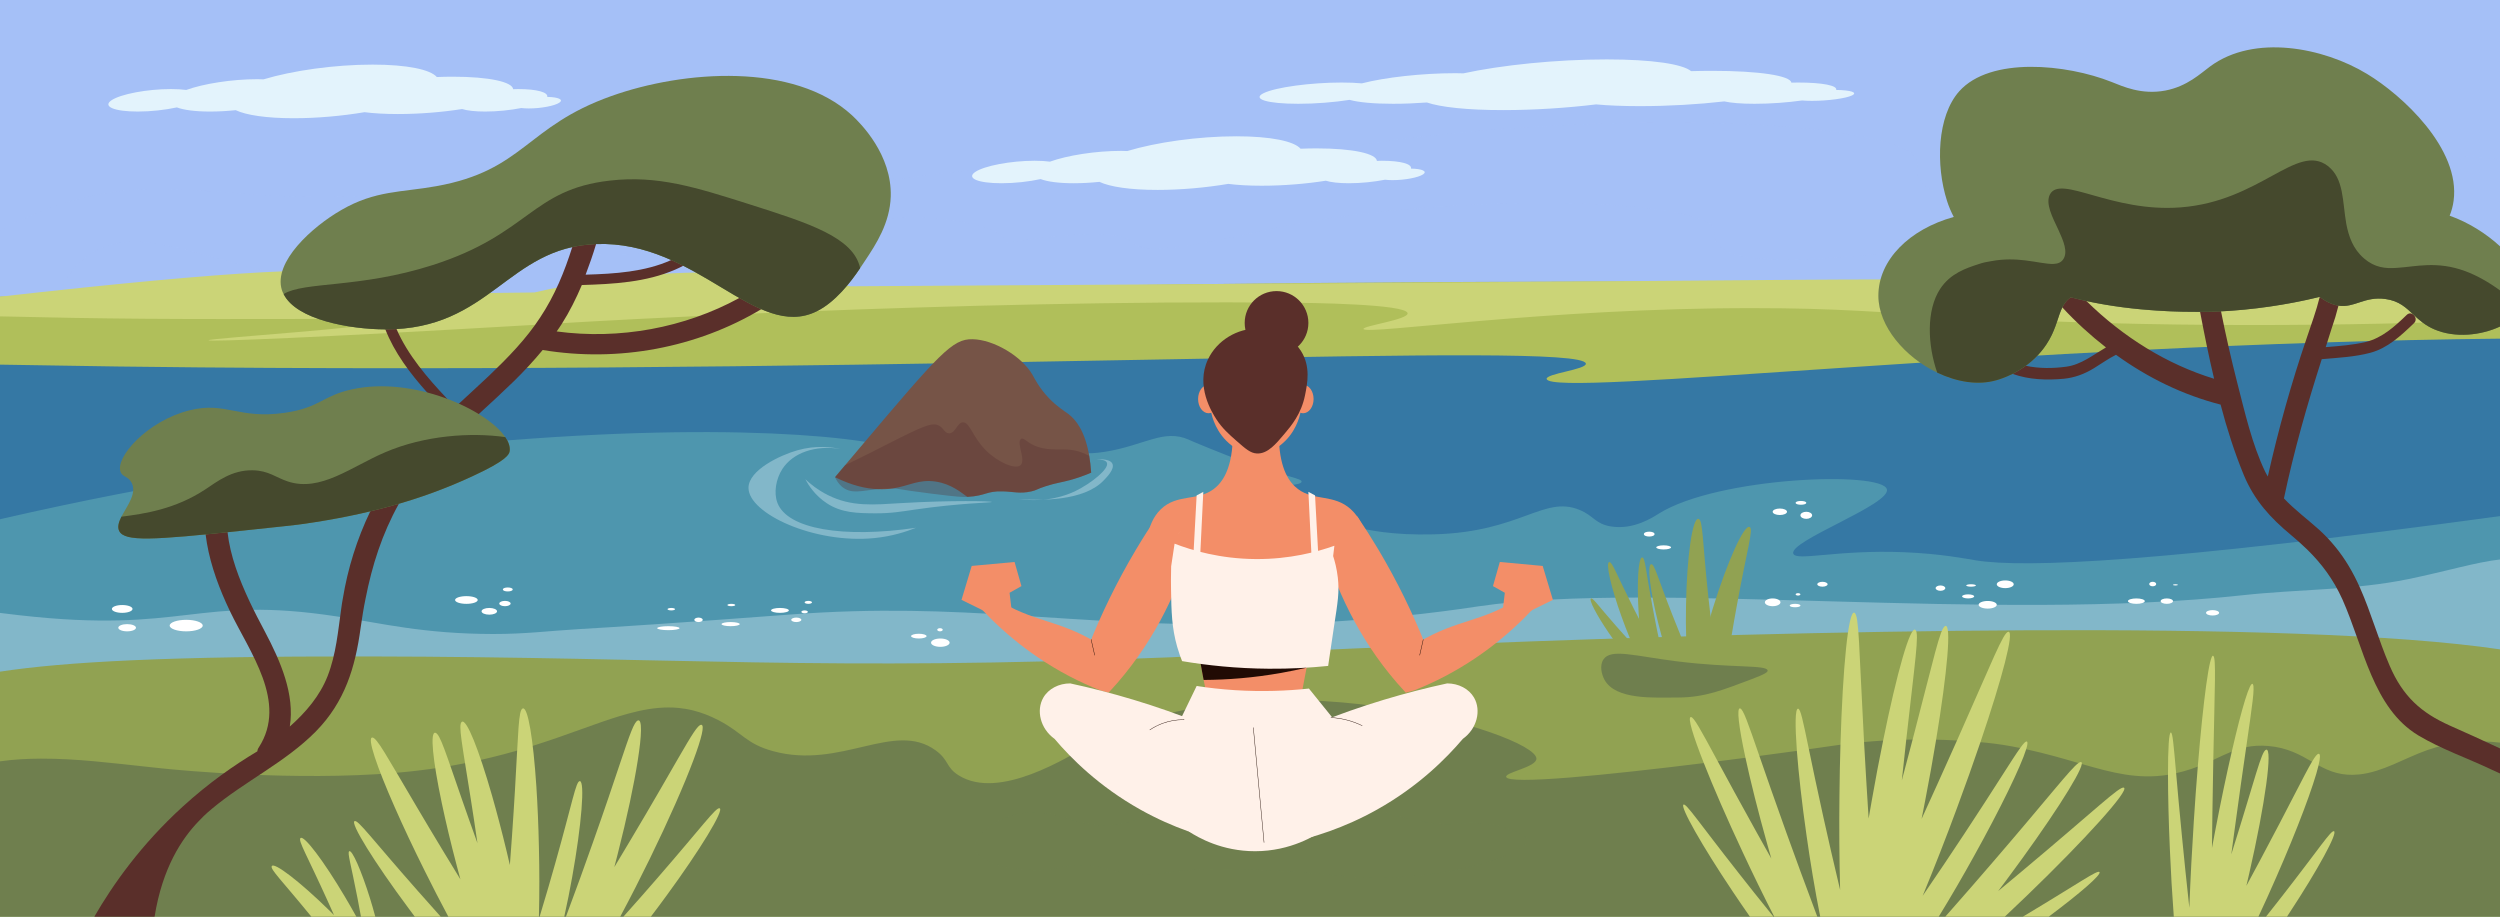 <?xml version="1.0" encoding="utf-8"?>
<!-- Generator: Adobe Illustrator 27.5.0, SVG Export Plug-In . SVG Version: 6.00 Build 0)  -->
<svg version="1.1" xmlns="http://www.w3.org/2000/svg" xmlns:xlink="http://www.w3.org/1999/xlink" x="0px" y="0px"
	 viewBox="0 0 600 220" style="enable-background:new 0 0 600 220;" xml:space="preserve">
<g id="Background">
	<rect style="fill:#A5C0F7;" width="600" height="220"/>
</g>
<g id="Illustration">
	<g>
		<path style="opacity:0.49;fill:#A5C0F7;" d="M600,38.32v38.33c-7.8,0.32-14.86,0.84-18.58,2.27c-0.66,0.25-2.79,1.15-6.39,2.33
			c-2.53,0.81-5.42,1.66-8.82,2.55c-0.66,0.09-1.31,0.16-2.02,0.25c-48.46,5.95-153.38,16.87-293.78,16.33
			c-94.02-0.37-170.3-5.77-222.31-10.77c-16.37-1.58-30.25-3.11-41.61-4.44c0.2-0.29,0.05-0.5-0.15-0.63
			C5.63,84.03,3.33,83.81,0,83.8V55.24c1.67-0.88,3.41-1.73,5.22-2.55c31.66-14.37,46.35-2.52,90.02-6.17
			c54.02-4.52,76.52-18.29,111.21-8.91c5.77,1.56,7.55,3.83,8.16,5.57c14.54-2.23,31.52-4.14,39.79-2.1
			c4.71,1.17,3.39,2.83,7.5,3.68c9.93,2.06,33.8-4.35,51.65-7.81c47.49-9.16,118.6-10.08,141.21-2.15c7.71,2.72,4.73,4.73,5.61,7.5
			c0,0,0.7,2.14,3.81,3.78c16.7,8.81,97.88-5.28,97.88-5.28C576.35,38.32,588.71,36.5,600,38.32z"/>
		<path style="opacity:0.49;fill:#A5C0F7;" d="M593.771,71.514c-28.48,3.305-56.96,6.61-85.439,9.915
			c-5.4,0.222-10.288,0.582-12.864,1.572c-0.457,0.173-1.932,0.796-4.424,1.613c-1.752,0.561-3.753,1.149-6.107,1.765
			c-0.457,0.062-0.907,0.111-1.398,0.173c-33.552,4.12-106.193,11.68-203.4,11.306c-65.095-0.256-117.908-3.995-153.917-7.457
			c-11.334-1.094-20.944-2.153-28.809-3.074c0.138-0.201,0.035-0.346-0.104-0.436c-0.492-0.353-2.084-0.505-4.39-0.512
			c-26.923-3.395-53.847-6.79-80.77-10.185c2.303-9.044,6.377-13.055,9.255-15.032c16.529-11.356,40.26,12.326,75.129,3.678
			c6.428-1.594,5.498-2.879,13.324-4.279c14.162-2.532,25.542,1.968,49.002,0.007c37.401-3.129,52.979-12.663,76.997-6.169
			c3.995,1.08,5.227,2.652,5.65,3.856c10.067-1.544,21.823-2.866,27.549-1.454c3.261,0.81,2.347,1.959,5.193,2.548
			c6.875,1.426,23.402-3.012,35.76-5.407c32.88-6.342,82.113-6.979,97.767-1.489c5.338,1.883,3.275,3.275,3.884,5.193
			c0,0,0.485,1.482,2.638,2.617c11.562,6.1,67.768-3.656,67.768-3.656c4.477-0.82,9.116-1.49,13.913-1.975
			C534.935,50.692,568.85,60.499,593.771,71.514z"/>
		<path style="fill:#3578A4;" d="M600,80.955v119.444c-89.8-9.529-180.37,5.268-270.51,2.309c-3.23-0.102-8.77-0.268-16.11-0.472
			c-16.08-0.472-40.8-1.173-68.77-2.015c-52.23-1.594-115.8-3.686-155.6-5.689c-19.37-0.982-33.12-1.939-37.18-2.806
			c-0.02,0-0.15-0.025-0.32-0.064c-9.77-2.054-16.66-1.569-28.61-1.02c-0.06,0.013-0.12,0.013-0.18,0.013
			c-11.35,0.51-16.26,0.574-22.72-1.697V74.386c22.9,0.778,45.93,1.505,69.11,2.169c0.03-0.013,0.07-0.013,0.1,0
			c7.53,0.217,15.08,0.421,22.64,0.625c11.49,0.306,23.01,0.6,34.56,0.893c0.01-0.013,0.03-0.013,0.05,0
			c110.64,2.679,224.32,4.031,340.91,3.814C512.08,81.784,556.27,81.478,600,80.955z"/>
		<path style="fill:#B0BF5A;" d="M600,64.908v16.366c-116.39,1.199-227.47,14.172-228.8,9.707c-0.37-1.314,9.7-2.296,9.4-3.737
			c-1.23-5.523-151.65,2.475-332.67,0.931c-1.66,0-8.93-0.089-19.74-0.217C20.34,87.843,10.66,87.703,0,87.511V71.197
			c42.41-0.931,71.94,0.153,78.11,0.357c92.26,3.304,67.5-3.431,299.85-3.98c136.91-0.319,110.51,2.105,138.4,0.612
			C533.82,67.255,565.46,65.176,600,64.908z"/>
		<path style="fill:#CBD477;" d="M600,64.908v11.926c-35.28,1.352-81.98,2.066-131.5-0.867c-16.25-0.957-27.74-2.028-47.64-2.015
			c-49.76-0.064-93,6.493-93.62,5.013c-0.32-0.753,10.93-2.258,10.58-3.814c-0.46-2.207-23.63-2.462-28.33-2.513
			c-79.23-0.778-171.36,4.732-171.36,4.732c-4.03,0.242-7.92,0.472-11.67,0.702c-0.02-0.013-0.04-0.013-0.05,0
			c-50.21,2.934-76.29,3.98-76.38,3.597c0-0.497,41.29-3.1,41.82-4.49c-0.08-0.638-8.91-0.663-22.64-0.625
			c-0.03-0.013-0.07-0.013-0.1,0c-9.57,0.013-21.5,0.051-34.49-0.051C23.38,76.414,11.44,76.21,0,75.929v-4.732
			c55.859-6.292,84.073-7.805,84.637-4.538c0.166,0.959-2.053,2.331-6.658,4.115c16.756-0.194,33.512-0.387,50.268-0.581
			c16.95-3.903,38.092-6.395,61.909-3.651c4.837,0.557,9.469,1.294,13.889,2.165c91.091-0.53,142.878-0.891,173.914-1.132
			c77.32-0.6,95.981-0.995,108.446,0.703c1.751,0.239,8.321,1.191,16.947,0.398c14.506-1.335,24.748-6.681,27.666-8.06
			C541.784,55.526,561.359,53.158,600,64.908z"/>
		<path style="fill:#E3F3FC;" d="M440.676,21.586c0.361-1.029-3.153-1.779-9.181-1.779c-0.516,0-1.042,0.018-1.565,0.029
			c-0.235-1.65-7.566-2.835-19.061-2.835c-1.66,0-3.335,0.028-5.006,0.075c-2.028-1.693-9.324-2.818-20.271-2.818
			c-12.05,0-25.243,1.363-34.377,3.347c-0.627-0.014-1.214-0.039-1.888-0.039c-8.096,0-17.006,1.023-22.478,2.444
			c-1.356-0.13-2.991-0.202-4.864-0.202c-7.461,0-15.841,1.142-18.716,2.551c-2.875,1.409,0.843,2.551,8.305,2.551
			c4.213,0,8.688-0.372,12.331-0.942c2.112,0.58,5.672,0.942,10.437,0.942c2.663,0,5.416-0.114,8.112-0.312
			c3.305,1.126,9.675,1.827,18.312,1.827c7.4,0,15.237-0.514,22.3-1.369c2.904,0.266,6.437,0.419,10.514,0.419
			c6.931,0,14.102-0.433,20.241-1.136c1.598,0.352,4.056,0.572,7.263,0.572c3.858,0,7.948-0.309,11.409-0.799
			c0.673,0.06,1.464,0.095,2.373,0.095c3.842,0,8.157-0.588,9.638-1.313C445.922,22.195,444.202,21.632,440.676,21.586z"/>
		<path style="fill:#E3F3FC;" d="M338.636,40.463c0.275-1.089-2.4-1.882-6.988-1.882c-0.393,0-0.794,0.019-1.192,0.03
			c-0.179-1.745-5.759-2.998-14.508-2.998c-1.263,0-2.538,0.029-3.81,0.079c-1.544-1.79-7.097-2.981-15.43-2.981
			c-9.172,0-19.214,1.442-26.167,3.54c-0.478-0.015-0.924-0.041-1.437-0.041c-6.162,0-12.944,1.082-17.11,2.585
			c-1.032-0.138-2.277-0.214-3.703-0.214c-5.679,0-12.058,1.208-14.246,2.698c-2.188,1.49,0.642,2.698,6.321,2.698
			c3.207,0,6.613-0.393,9.385-0.997c1.608,0.613,4.317,0.997,7.944,0.997c2.027,0,4.123-0.121,6.174-0.33
			c2.516,1.191,7.364,1.932,13.939,1.932c5.633,0,11.598-0.544,16.974-1.448c2.21,0.281,4.9,0.443,8.003,0.443
			c5.275,0,10.734-0.458,15.407-1.202c1.216,0.373,3.087,0.605,5.528,0.605c2.937,0,6.05-0.327,8.684-0.845
			c0.513,0.063,1.115,0.1,1.806,0.1c2.924,0,6.209-0.622,7.336-1.389C342.63,41.107,341.32,40.511,338.636,40.463z"/>
		<path style="fill:#E3F3FC;" d="M131.336,23.258c0.275-1.088-2.4-1.882-6.988-1.882c-0.393,0-0.793,0.019-1.191,0.03
			c-0.179-1.745-5.759-2.998-14.508-2.998c-1.263,0-2.538,0.029-3.81,0.079c-1.544-1.79-7.097-2.981-15.429-2.981
			c-9.172,0-19.214,1.442-26.167,3.54c-0.478-0.015-0.924-0.041-1.437-0.041c-6.162,0-12.944,1.082-17.11,2.585
			c-1.032-0.138-2.277-0.214-3.703-0.214c-5.679,0-12.058,1.208-14.246,2.698s0.642,2.698,6.321,2.698
			c3.207,0,6.613-0.393,9.385-0.997c1.608,0.613,4.317,0.997,7.944,0.997c2.027,0,4.123-0.12,6.174-0.33
			c2.516,1.191,7.364,1.932,13.939,1.932c5.633,0,11.598-0.544,16.974-1.448c2.21,0.281,4.9,0.443,8.003,0.443
			c5.275,0,10.734-0.458,15.407-1.202c1.216,0.373,3.087,0.605,5.528,0.605c2.937,0,6.049-0.327,8.684-0.845
			c0.513,0.063,1.115,0.1,1.806,0.1c2.924,0,6.209-0.622,7.336-1.389C135.329,23.902,134.02,23.307,131.336,23.258z"/>
		<path style="opacity:0.45;fill:#6EBABA;" d="M600,123.87v42.54c-7.4,2.06-14.65,3.73-21.77,5.09
			c-20.93,3.99-40.74,5.22-60.09,5.15c-54.44-0.19-105.22-10.64-166.79,1.39c-5.31,1.04-15.53,3.18-29.53,4.77
			c-2.68,0.3-5.49,0.58-8.44,0.83c-4.44,0.37-9.19,0.67-14.2,0.87c-22.02,0.82-40.51-0.87-54.57-2.89
			c-9.65-1.39-17.21-2.92-22.4-3.89c-56.07-10.52-92.41-3.54-133.2-1.8c-18.98,0.83-38.92,0.5-62.28-3.26
			c-1.27-0.19-2.54-0.41-3.83-0.63c-7.28-1.25-14.89-2.84-22.9-4.86v-42.56c39.009-8.984,72.696-13.902,98.853-16.751
			c65.412-7.125,106.243-3.766,117.578,0.14c1.647,0.568,6.795,2.568,13.864,2.635c6.794,0.064,8.601-1.722,16.699-2.586
			c10.652-1.137,9.762,1.714,18.235,0.364c9.387-1.495,14.084-5.569,20.064-2.903c0.967,0.431,0.781,0.378,4.823,2.028
			c1.747,0.713,6.115,2.49,10.921,4.15c8.196,2.832,11.395,3.158,11.343,3.903c-0.123,1.763-18.084,0.499-18.692,3.878
			c-0.269,1.493,2.913,3.539,5.492,4.402c3.393,1.135,6.364,0.216,7.747,0.175c14.557-0.434,17.693,4.667,37.097,4.191
			c0.075-0.002,0.135-0.003,0.226-0.006c20.773-0.568,26.23-9.408,34.842-5.864c3.472,1.429,3.711,3.33,7.486,3.963
			c5.487,0.921,10.175-2.221,11.532-3.069c14.159-8.849,53.514-10.285,54.74-5.85c1.009,3.65-23.507,12.381-22.46,15.45
			c0.655,1.92,10.421-0.993,26.619-0.336c8.829,0.358,14.966,1.591,17.202,1.952C485.965,136.384,518.486,134.968,600,123.87z"/>
		<path style="opacity:0.35;fill:#E3F3FC;" d="M600,134.27v32.14c-7.4,2.06-14.65,3.73-21.77,5.09
			c-15.17,2.11-34.95,3.75-60.09,5.15c-30.03,1.67-67.7,3.01-114.29,4.41c-26.84,0.8-56.26,1.62-82.03,1.75
			c-39.42,0.17-70.31-1.27-70.44-6.88c-0.12-5.13,15.1-7.68,14.49-11.24c-1.24-7.1-62.51-1.8-92.01,0.4
			c-69.4,5.18-116.18,7.26-147.13,7.58c-1.27-0.19-2.54-0.41-3.83-0.63c-7.28-1.25-14.89-2.84-22.9-4.86V147.1
			c1.68,0.21,3.21,0.39,4.51,0.54c40.22,4.59,42.38-4.91,76.51,0.33c10.81,1.66,20.63,4.16,37.33,4.19
			c7.86,0.01,13.25-0.74,20.55-1.17c9.8-0.57,24.23-1.51,50.82-3.51c41.8-3.15,66.13,2.95,111.05,2.38
			c3.89-0.05,8.44-0.14,13.92-0.4c21.29-1,36.61-3.42,40.29-3.96c41.78-6.15,123.33,3.92,183.3-2.65
			c13.24-1.45,26.71-1.18,39.75-3.87C587.09,137.11,594.19,134.93,600,134.27z"/>
		<path style="fill:#91A252;" d="M600,155.848V220H0v-58.803c15.46-2.362,40.36-3.741,88.56-3.651
			c74.89,0.128,107.6,3.6,192.77,0.191c0.16-0.013,29.82-1.634,71.6-3.255C430.64,151.456,550.26,148.468,600,155.848z"/>
		<path style="fill:#6F7F4E;" d="M600,178.23V220H0v-37.28c3.27-0.46,6.58-0.64,9.85-0.65c8.63-0.03,17.23,1.09,25.83,2
			c0.96,0.11,1.92,0.21,2.88,0.31c4.9,0.53,32.3,3.1,56.19,1.12c1.11-0.1,2.22-0.2,3.31-0.31c0.61-0.06,1.21-0.13,1.8-0.2
			c2.13-0.24,4.19-0.52,6.17-0.84c1.69-0.26,3.33-0.55,4.92-0.86c0.69-0.13,1.37-0.26,2.04-0.4c1.76-0.36,3.45-0.75,5.09-1.15
			c1.91-0.47,3.74-0.95,5.5-1.45c1.78-0.51,3.5-1.03,5.14-1.56c7.88-2.51,14.28-5.13,20.03-6.88c1.48-0.44,2.91-0.83,4.31-1.15
			c3.36-0.76,6.55-1.1,9.76-0.8c1.2,0.12,2.4,0.32,3.62,0.63c1.92,0.49,3.88,1.23,5.9,2.27c5.9,3.04,6.69,5.71,13.21,7.48
			c16.31,4.46,29.05-7.41,38.98-0.21c3.3,2.39,2.4,4.07,5.61,6.05c9.72,6.02,26.04-4.37,31.78-7.61
			c40.12-22.65,106.63-2.57,106.82,3.54c0.07,2.07-7.51,3.28-7.26,4.4c0.43,1.97,24.37-0.45,47.44-3.31
			c1.12-0.14,2.23-0.28,3.34-0.42c2.24-0.28,4.47-0.57,6.65-0.85c1.12-0.15,2.24-0.3,3.34-0.45c3.14-0.41,6.17-0.82,9-1.21
			c0.99-0.14,1.95-0.27,2.88-0.4c2.44-0.34,4.69-0.67,6.72-0.96c0.27-0.04,0.55-0.08,0.86-0.12c1.46-0.2,3.37-0.44,5.66-0.64
			c1.39-0.13,2.92-0.25,4.58-0.35c1.71-0.1,3.57-0.18,5.55-0.22c0.5-0.01,1.01-0.02,1.53-0.03c1.79-0.02,3.67-0.01,5.64,0.03
			c1.61,0.04,3.28,0.1,5.01,0.2c1.82,0.1,3.69,0.23,5.62,0.41c0.44,0.03,0.88,0.08,1.33,0.12c2.59,0.25,5.23,0.66,8.22,1.27
			c0.3,0.06,0.61,0.12,0.92,0.19c0.17,0.04,0.34,0.07,0.51,0.11c4.73,1.03,8.81,2.22,12.55,3.31c0.27,0.08,0.54,0.15,0.8,0.23
			c7.38,2.13,13.49,3.74,20.69,2.59c0.64-0.11,1.29-0.23,1.95-0.39c1.17-0.25,2.38-0.59,3.63-1.01c0.55-0.18,1.07-0.38,1.57-0.57
			c1.36-0.52,2.58-1.07,3.72-1.6c1.56-0.73,2.99-1.43,4.44-2.01c1.11-0.44,2.24-0.81,3.46-1.06c1.57-0.32,3.29-0.44,5.32-0.27
			c4.62,0.4,7.62,2.13,10.47,3.77c0.53,0.3,1.05,0.59,1.57,0.88c2.7,1.47,5.53,2.61,9.73,2.18c5.64-0.57,10.86-3.9,16.32-5.83
			C588.28,178,594.14,177.55,600,178.23z"/>
		<g>
			<g>
				<path style="fill:#765447;" d="M261.882,113.437c-2.043,0.884-3.739,1.413-4.877,1.732c-2.442,0.681-3.348,0.667-5.956,1.5
					c-2.319,0.739-2.196,0.978-3.558,1.275c-2.761,0.602-4.203,0.058-6.833-0.015c-4.014-0.109-3.964,1.073-8.5,1.326
					c-1.312-0.891-3.674-3.058-7.572-3.674c-4.116-0.616-6.384,1.036-10.326,1.652c-1.065,0.152-2.283,0.239-3.667,0.167
					c-2.761-0.123-6.145-0.862-10.188-2.877c0.384-0.464,0.775-0.928,1.174-1.399c0.406-0.478,0.819-0.971,1.239-1.464
					c1.188-1.427,2.42-2.862,3.456-4.094c19.275-22.826,22.333-26.253,27.115-26.152c5.072,0.073,11.877,4.094,14.442,8.601
					c0.493,0.891,1.58,3.08,3.869,5.5c2,2.094,3.703,3.101,4.609,3.768c1.978,1.456,4.094,4.239,5.109,10.13
					C261.614,110.625,261.788,111.959,261.882,113.437z"/>
				<path style="opacity:0.31;fill:#542B2E;" d="M261.882,113.437c-2.043,0.884-3.739,1.413-4.877,1.732
					c-2.442,0.681-3.348,0.667-5.956,1.5c-2.319,0.739-2.196,0.978-3.558,1.275c-2.761,0.602-4.203,0.058-6.833-0.015
					c-4.014-0.109-3.964,1.073-8.5,1.326c-1.094,0.058-2.043,0.044-8.413-0.754c-9-1.13-7.869-1.246-9.485-1.268
					c-1.37-0.022-2.58,0.058-3.667,0.167c-3.877,0.391-6.166,1.196-8.304-0.42c-1.029-0.775-1.587-1.783-1.884-2.456
					c0.384-0.464,0.775-0.928,1.174-1.399c0.406-0.478,0.819-0.971,1.239-1.464c1.746-0.848,3.768-1.833,6.087-2.993
					c2.152-1.073,4.319-2.225,7.225-3.667c6.087-3.014,7.833-3.623,9.246-2.84c1.159,0.645,1.348,1.812,2.377,1.833
					c1.536,0.029,1.985-2.558,3.319-2.638c1.688-0.102,2.304,3.529,5.594,6.782c2.826,2.783,6.971,4.623,8.254,3.522
					c1.398-1.203-1.102-5.514,0.13-6.312c0.717-0.456,1.543,1.102,4.007,1.898c4.225,1.37,6.833-0.29,11.253,1.63
					c0.485,0.21,0.87,0.413,1.109,0.536C261.614,110.625,261.788,111.959,261.882,113.437z"/>
			</g>
			<path style="opacity:0.35;fill:#E3F3FC;" d="M193.263,114.998c1.147,1.086,2.955,2.585,5.445,3.829
				c5.737,2.867,10.951,2.311,17.65,1.915c12.157-0.72,21.676-0.468,21.689-0.269c0.012,0.177-7.536,0.233-18.458,1.825
				c-3.226,0.47-5.752,0.93-9.633,0.898c-4.201-0.035-7.945-0.08-11.488-2.393C195.599,118.928,194.032,116.453,193.263,114.998z"/>
			<path style="opacity:0.35;fill:#E3F3FC;" d="M244.479,119.784c6.812,0.867,11.399-0.849,13.701-1.974
				c3.66-1.79,8.091-5.291,7.479-6.761c-0.272-0.655-1.493-0.779-2.513-0.778c0.271-0.027,3.205-0.291,3.829,1.017
				c0.607,1.272-1.341,3.252-2.209,4.133C260.024,120.241,249.942,120.17,244.479,119.784z"/>
			<path style="opacity:0.35;fill:#E3F3FC;" d="M201.739,107.758c-5.988-0.981-11.421,0.869-13.961,4.786
				c-1.564,2.412-2.112,5.734-1.197,8.137c2.413,6.335,15.849,8.533,33.266,5.983c-2.387,0.96-5.793,2.054-9.972,2.473
				c-14.387,1.443-30.249-5.876-30.235-12.055c0.01-4.265,7.585-7.83,11.736-9.014C195.818,106.801,199.653,107.313,201.739,107.758
				z"/>
		</g>
		<g>
			<path style="fill:#5A2F2A;" d="M189.9,69.32c-0.05,2.35-4.88,3.49-7.2,4.89c-15.44,9.24-34.23,12.81-52.46,9.79
				c-2.16,2.62-4.52,5.15-6.96,7.54c-2.72,2.65-5.54,5.24-8.37,7.83c-1.87,1.74-3.7,3.46-5.49,5.19c-4.54,4.44-8.71,9.1-11.93,14.47
				c-0.35,0.59-0.81,0.88-1.34,1.05c-0.14,0.26-0.32,0.55-0.42,0.82c-4.06,7.3-6.43,14.81-7.99,22.74c-0.49,2.32-0.84,4.68-1.2,7.11
				c-1.27,9.37-3.74,17.69-10.77,24.83c-7.28,7.37-17.03,11.93-24.94,18.55c-1.68,1.4-2.43,2.2-3.23,3.04
				c-3.91,4.08-8.6,11-10.5,22.83H22.64c4.46-7.71,11.19-17.27,21.2-26.4c6.28-5.73,12.48-10.04,17.91-13.27
				c0.03-0.32,0.14-0.65,0.38-0.98c6.96-10.85-2.22-22.8-6.92-32.63c-0.32-0.66-0.63-1.35-0.95-2.04
				c-2.37-5.27-4.24-10.81-4.91-16.41c-0.46-3.71-0.39-7.41,0.42-11.14c0.18-0.85,0.39-1.67,0.64-2.52
				c0.67-2.29,3.68-2.13,4.76-0.65c0.43,0.51,0.61,1.2,0.36,1.96c-1.2,3.96-1.41,7.92-0.92,11.81c0.64,5.68,2.76,11.22,5.26,16.56
				c1.17,2.49,2.44,4.92,3.71,7.31c3.75,7.08,7.21,15.07,5.97,22.77c3.89-3.44,7.24-7.41,9.08-12.12
				c2.05-5.25,2.51-10.88,3.29-16.35c0.1-0.76,0.21-1.48,0.35-2.2c1.2-7.3,3.39-14.31,6.6-20.98c1.03-2.22,2.16-4.35,3.43-6.44
				c0.39-0.63,0.92-0.95,1.52-1.12c2.16-3.34,4.63-6.42,7.35-9.37c1.99-2.17,4.07-4.27,6.22-6.32c-1.67-1.74-3.29-3.48-4.88-5.28
				c-4.14-4.63-7.84-9.56-10.03-15.14c-1.03-2.45-1.73-5.04-2.05-7.76c-0.18-1.57,2.47-1.57,2.65,0c0.32,2.69,1.06,5.24,2.08,7.67
				c2.7,6.23,7.35,11.66,12.15,16.74c0.65,0.7,1.29,1.39,1.91,2.03c0.32-0.29,0.6-0.56,0.92-0.85c2.45-2.27,4.91-4.52,7.31-6.78
				c4.49-4.3,8.83-8.75,12.19-13.9c3.5-5.27,5.83-10.96,7.7-16.89c0.21-0.67,0.42-1.36,0.64-2.04c0.91-3.05,6-1.74,5.08,1.31
				c-0.74,2.49-1.59,4.91-2.51,7.34c7-0.2,14.23-0.66,20.55-3.51c0.08,0,0.15-0.03,0.23-0.07c6.81-3.11,10.95-9.04,15.93-14.12
				c0.29-0.3,0.61-0.6,0.88-0.88c1.16-1.15,3.04,0.59,1.87,1.73c-5.19,5.08-9.43,11.14-16.04,14.72c-0.6,0.32-1.23,0.62-1.9,0.91
				c-7,3.05-14.84,3.48-22.43,3.71c-1.38,3.24-2.94,6.39-4.84,9.37c-0.36,0.62-0.82,1.18-1.2,1.77c15.08,2.03,30.73-0.86,43.83-8.03
				c1.44-0.79,4.83-6.3,8.73-5.67C188.05,66.16,189.94,67.8,189.9,69.32z"/>
			<path style="fill:#6F7F4E;" d="M213.781,47.141c-0.212,6.422-3.532,11.468-6.146,15.4c-0.353,0.524-0.742,1.114-1.201,1.802
				c-2.261,3.375-5.97,8.191-10.456,10.387c-14.483,7.143-28.789-17.071-52.916-16.153c-21.406,0.819-25.292,20.511-50.619,20.479
				c-8.513-0.033-21.3-2.294-24.374-8.486c-0.177-0.295-0.318-0.655-0.424-0.983c-2.084-6.717,7.277-15.171,14.306-19.201
				c8.16-4.718,14.412-4.194,22.749-5.701c21.089-3.768,21.442-14.319,42-21.625c17.45-6.225,43.872-8.126,57.755,4.587
				C206.646,29.677,214.064,37.148,213.781,47.141z"/>
			<path style="fill:#6F7F4E;" d="M122.327,108.216c-0.106,0.819-0.6,2.228-8.972,6.094c-12.399,5.767-25.398,9.24-40.34,11.402
				c-1.448,0.229-6.005,0.721-15.083,1.671c-21.3,2.261-28.012,2.654-29.319,0.066c-0.494-0.983-0.106-2.163,0.53-3.44
				c1.378-2.654,3.921-5.767,2.331-8.355c-0.848-1.376-2.014-1.179-2.508-2.326c-1.484-3.44,6.323-12.32,16.496-14.843
				c8.761-2.195,11.728,2.195,22.89,0.59c8.513-1.245,9.008-4.096,16.143-5.636c14.765-3.211,32.286,4.882,36.772,11.468
				C122.08,106.087,122.433,107.201,122.327,108.216z"/>
			<path style="fill:#45492D;" d="M122.327,108.216c-0.106,0.819-0.6,2.228-8.972,6.094c-12.399,5.767-25.398,9.24-40.34,11.402
				c-1.448,0.229-6.005,0.721-15.083,1.671c-21.3,2.261-28.012,2.654-29.319,0.066c-0.494-0.983-0.106-2.163,0.53-3.44
				c5.581-0.721,12.858-1.769,20.135-6.553c2.791-1.835,6.323-4.686,11.375-4.587c3.815,0.066,5.616,1.769,8.442,2.687
				c7.842,2.588,15.19-3.539,23.349-7.012c9.467-4.063,20.558-4.817,28.824-3.637C122.08,106.087,122.433,107.201,122.327,108.216z"
				/>
			<path style="fill:#45492D;" d="M206.434,64.343c-2.261,3.375-5.97,8.191-10.456,10.387
				c-14.483,7.143-28.789-17.071-52.916-16.153c-21.406,0.819-25.292,20.511-50.619,20.479c-8.513-0.033-21.3-2.294-24.374-8.486
				c4.945-3.047,18.263-1.343,35.748-6.946c23.279-7.438,23.703-18.152,42.565-20.282c11.445-1.311,20.523,1.573,33.629,5.734
				C194.212,53.596,204.844,56.971,206.434,64.343z"/>
		</g>
		<g>
			<path style="fill:#5A2F2A;" d="M600,179.62v6.01c-0.74-0.33-1.46-0.65-2.15-0.98c-5.76-2.74-11.92-4.85-17.45-8.15
				c-10.87-6.55-13.05-20.98-18.2-32.6c-2.24-4.96-5.04-8.64-8.49-12.03c-1.24-1.2-2.54-2.36-3.94-3.53
				c-4.76-3.95-8.69-8.16-11.27-14.36c-2.21-5.38-4.03-11.05-5.56-16.88c-8.95-2.29-17.42-6.39-25.1-11.95
				c-1.82,0.9-3.52,2.14-5.31,3.23c-2.28,1.39-4.62,2.26-7.22,2.52c-3.98,0.37-8.34,0.26-12.28-1.17c-1.21-0.41-2.34-0.97-3.41-1.65
				c-1.37-0.86-0.13-3.31,1.23-2.41c1.6,1.02,3.42,1.7,5.31,2.11c3.28,0.71,6.71,0.64,9.76,0.22c3.55-0.48,6.42-2.82,9.51-4.62
				c-3.7-2.88-7.22-6.08-10.47-9.6c-1.27-1.37-2.47-2.75-3.63-4.17c-1.92-2.28-3.67-4.64-5.3-7.12c-2.54-3.73-4.85-7.68-6.87-11.81
				c-1.99-4.06-3.71-8.27-5.18-12.67c-1.14-3.39,3.58-4.85,4.69-1.51c1.73,5.22,3.9,10.2,6.46,14.89c2.27,4.25,4.87,8.19,7.7,11.92
				c1.94,2.5,3.95,4.86,6.09,7.06c0.59,0.64,1.2,1.28,1.82,1.88c8.86,8.69,19.34,15.19,30.64,18.65
				c-1.27-5.34-2.35-10.75-3.36-16.05c-0.29-1.58-0.58-3.16-0.88-4.74c-0.65-3.57,4.07-5.04,4.72-1.5c0.36,2.03,0.75,4.06,1.18,6.09
				c1.13,5.73,2.44,11.43,3.87,17.06c1.85,7.18,3.58,14.89,6.74,21.47c0.19,0.41,0.42,0.75,0.62,1.13
				c2.54-11.28,5.63-22.37,9.34-33.24c1.07-3.19,2.28-6.46,3.12-9.84c0.65-2.53,1.08-5.08,1.14-7.67c0.04-2.07-0.16-4.1-0.55-6.09
				c-0.82-4.49-2.51-8.77-4.1-12.9c-1.27-3.3,2.96-6.16,4.23-2.85c1.6,4.13,3.22,8.34,4.23,12.7c0.39,1.7,0.69,3.39,0.88,5.15
				c0.36,3.46,0.1,6.84-0.52,10.11c-0.2,1.26-0.49,2.45-0.81,3.63c-0.46,1.86-1.01,3.67-1.63,5.43c-0.49,1.51-0.95,3.01-1.43,4.52
				c3.22-0.27,6.54-0.49,9.66-1.25c3.88-0.97,6.84-3.64,9.8-6.5c0.59-0.56,1.27-0.37,1.7,0.08c0.48,0.49,0.65,1.31,0.03,1.91
				c-3.16,3.05-6.38,6.02-10.45,7.11c-3.78,1.01-7.78,1.2-11.69,1.54c-3.51,10.94-6.67,21.99-9.08,33.42c2.6,2.74,5.6,4.96,8.5,7.56
				c1.36,1.24,2.63,2.59,3.8,4.02c2.38,2.89,4.33,6.2,5.96,9.88c2.7,6.06,4.46,12.56,7.1,18.65c3.22,7.52,7.68,11.35,14.35,14.36
				C591.91,175.9,595.97,177.71,600,179.62z"/>
			<path style="fill:#6F7F4E;" d="M588.864,48.195c-0.163,1.24-0.488,2.443-0.944,3.571c-1.986,5.037-6.576,9.21-12.598,12.518
				c-5.371,2.97-11.849,5.263-18.62,6.955c-9.831,2.443-20.215,3.609-28.614,3.609c-3.874,0-17.546,0.075-31.121-3.496
				c-6.803-1.804-13.575-4.549-19.043-8.684c-3.776-2.819-6.934-6.315-9.017-10.601c-0.651-1.241-1.204-2.519-1.628-3.872
				c-2.735-8.533-2.376-20.3,2.93-26.277c7.487-8.383,25.749-6.541,36.557-2.255c2.669,1.053,7.162,3.158,12.924,2.067
				c5.274-1.015,8.431-4.097,10.743-5.789c10.58-7.819,27.214-4.549,37.664,1.804C576.461,22.782,590.557,35.676,588.864,48.195z"/>
			<path style="fill:#6F7F4E;" d="M507.579,70.975c-0.651,1.353-6.218-2.895-10.612,0.376c-2.995,2.18-2.604,5.714-5.143,10.188
				c-4.102,7.255-11.589,9.398-12.631,9.699c-4.492,1.316-9.603,0.414-14.258-1.804c-7.715-3.684-14.128-11.09-14.128-18.458
				c0-8.609,7.487-15.977,18.099-18.909c3.19-0.902,6.641-1.391,10.287-1.391c5.567,0,10.58,1.88,14.844,4.549
				C502.924,60.713,508.295,69.472,507.579,70.975z"/>
			<path style="fill:#6F7F4E;" d="M600,59.11v19.26c-4.61,2.14-10.77,2.8-15.73,0.69c-2.2-0.95-3.61-2.21-4.91-3.42
				c-1.89-1.77-3.52-3.43-6.87-3.88c-5-0.69-7.44,2.19-11.26,1.6c-0.51-0.08-1.04-0.21-1.6-0.43c-0.97-0.38-1.96-0.93-2.9-1.67
				c-2.14-1.64-3.9-4.01-3.9-6.41c0-2.34,1.69-4.97,4.49-7.35c1.25-1.08,2.72-2.1,4.36-3.01c0.46-0.27,0.94-0.52,1.43-0.77
				c5.99-2.97,13.74-4.62,21.16-3.04c1.24,0.26,2.45,0.63,3.65,1.09C592.44,53.37,596.69,56.06,600,59.11z"/>
			<path style="fill:#45492D;" d="M600,69.7v8.67c-4.61,2.14-10.77,2.8-15.73,0.69c-2.2-0.95-3.61-2.21-4.91-3.42
				c-1.89-1.77-3.52-3.43-6.87-3.88c-5-0.69-7.44,2.19-11.26,1.6c-0.51-0.08-1.04-0.21-1.6-0.43c-0.97-0.38-1.96-0.93-2.9-1.67
				c-8,1.96-16.34,3.1-23.68,3.47c-1.72,0.08-3.37,0.12-4.96,0.12h-0.07c-3.59,0-15.1,0.04-27.28-2.6c-1.25-0.27-2.51-0.57-3.77-0.9
				c-0.93,0.68-1.54,1.49-2.01,2.42c-1.03,2.06-1.39,4.7-3.14,7.77c-1.56,2.76-3.62,4.79-5.62,6.25c-1.11,0.81-2.2,1.44-3.18,1.94
				c-1.91,0.96-3.41,1.39-3.83,1.51c-4.49,1.31-9.6,0.41-14.26-1.81c-2.31-6.61-2.67-14.96,0.72-20.11c2.44-3.72,6.25-4.96,9.12-5.9
				c1.07-0.38,2.14-0.6,3.15-0.75c3.04-0.57,5.76-0.46,8.11-0.18c2.86,0.34,5.17,0.92,6.83,0.85c1.05-0.04,1.84-0.36,2.35-1.16
				c1.11-1.73,0.06-4.29-1.17-6.96c-1.47-3.12-3.19-6.39-2.05-8.57c2.57-4.81,14.77,4.4,31.34,3.12
				c19.11-1.43,27.93-15.56,35.32-9.96c3.94,3.01,3.52,8.61,4.46,13.91c0.59,3.05,1.6,6.02,4.27,8.31c2.54,2.18,5.08,2.48,7.94,2.25
				c4.4-0.26,9.51-1.73,16.34,0.79C594.43,66.1,597.36,67.75,600,69.7z"/>
		</g>
		<g>
			<path style="fill:#CBD477;" d="M100.24,213.781c1.65,1.886,3.49,3.954,5.53,6.219h-6.22c-0.51-0.684-1.02-1.369-1.52-2.045
				c-8.18-11.002-14.1-20.536-12.91-20.901C86,196.795,89.16,201.22,100.24,213.781z"/>
			<path style="fill:#CBD477;" d="M129.34,203.372c0.13,5.353,0.14,10.994,0,16.628H107.6c-1.97-3.695-3.87-7.367-5.63-10.926
				c-2.75-5.505-5.21-10.728-7.22-15.305c-4.39-9.937-6.69-16.803-5.39-16.765c1.1,0.03,3.4,4.379,10.5,16.377
				c1.89,3.208,4.13,6.964,6.78,11.336c1.2,1.977,2.49,4.098,3.86,6.326c-0.3-1.095-0.59-2.174-0.87-3.246
				c-1.44-5.436-2.65-10.561-3.6-15.054c-2.17-10.318-2.9-17.282-1.51-16.872c1.11,0.335,2.37,4.554,6.43,16.218
				c1.02,2.935,2.22,6.341,3.64,10.272c-0.58-4.022-1.12-7.527-1.6-10.576c-2.08-13.26-3.07-17.898-2.16-18.544
				c1.14-0.806,4.07,6.6,7.25,17.67c1.16,4.06,2.36,8.607,3.52,13.427c0.26,1.072,0.52,2.167,0.77,3.262
				c0.19-2.463,0.36-4.782,0.51-6.964c0.29-4.09,0.51-7.679,0.7-10.827c0.85-14.378,0.83-19.426,1.88-19.783
				c1.25-0.418,2.5,7.307,3.26,18.597C129.01,193.077,129.23,198.088,129.34,203.372z"/>
			<path style="fill:#CBD477;" d="M137.32,210.519c-0.55,3.079-1.18,6.288-1.9,9.481h-5.91c1.48-4.881,2.71-9.109,3.73-12.743
				c4.18-14.788,4.97-19.783,5.91-19.791C140.43,187.466,139.57,197.996,137.32,210.519z"/>
			<path style="fill:#CBD477;" d="M155.96,206.086c-2.2,4.516-4.6,9.223-7.11,13.914h-13.02c2.52-6.736,4.63-12.576,6.41-17.647
				c2.94-8.295,5.01-14.469,6.51-18.962c2.48-7.368,3.46-10.211,4.37-10.492c1.02-0.304,0.92,3.444-0.06,9.618
				c-0.9,5.771-2.57,13.655-4.78,22.323c-0.27,1.08-0.55,2.167-0.84,3.262c1.35-2.243,2.63-4.364,3.8-6.349
				c5.4-9.04,9.05-15.465,11.58-19.844c3.29-5.687,4.67-7.93,5.46-7.961c0.9-0.03,0.12,3.193-1.84,8.439
				C164.23,188.302,160.5,196.795,155.96,206.086z"/>
			<path style="fill:#CBD477;" d="M159.97,214.944c-1.21,1.665-2.47,3.353-3.77,5.056h-6.59c3.1-3.459,5.79-6.523,8.12-9.215
				c10.96-12.621,14.09-17.061,14.97-16.803C173.89,194.332,168.06,203.904,159.97,214.944z"/>
			<path style="fill:#CBD477;" d="M82.74,215.157c0.93,1.559,1.86,3.186,2.78,4.843H74.73c-7.21-8.835-9.9-11.352-9.51-12.127
				c0.53-1.064,6.78,3.748,13.69,10.508c0.42,0.403,0.84,0.836,1.26,1.255c-0.53-1.216-1.05-2.357-1.54-3.429
				c-5.02-11.085-7.09-14.393-6.53-15.054C72.87,200.255,77.72,206.672,82.74,215.157z"/>
			<path style="fill:#CBD477;" d="M90.07,220h-3.44c-0.29-1.635-0.57-3.11-0.83-4.44c-1.61-8.325-2.48-10.918-1.99-11.26
				c0.68-0.456,2.94,4.714,4.99,11.298C89.24,217.012,89.67,218.495,90.07,220z"/>
		</g>
		<g>
			<path style="fill:#CBD477;" d="M546.22,210.72c-1.32,3.03-2.73,6.14-4.2,9.28h-20.31c-0.4-5.35-0.71-10.8-0.93-15.94
				c-0.31-6.85-0.46-13.19-0.46-18.11c-0.01-6.29,0.23-10.29,0.7-10.15c0.41,0.12,0.64,2.78,1.25,9.76
				c0.33,3.77,0.77,8.8,1.42,15.37c0.46,4.79,1.04,10.4,1.75,16.93c0.27-7.09,0.64-14.17,1.08-20.86c0.29-4.56,0.61-8.94,0.95-13.02
				c1.32-16.06,2.84-27.4,3.73-26.56c0.69,0.65,0.34,6.9-0.01,24.96c-0.08,3.69-0.15,7.87-0.21,12.6c-0.04,2.66-0.08,5.52-0.11,8.53
				c0.24-1.28,0.48-2.55,0.72-3.8c1.37-7.17,2.76-13.8,4.04-19.34c2.43-10.59,4.44-17.22,5.07-16.14c0.47,0.81-0.11,4.71-1.61,15.08
				c-0.76,5.21-1.74,12.06-2.94,20.97c-0.21,1.52-0.42,3.13-0.64,4.77c5.86-18.58,7.18-24.72,8.35-25.12
				c1.64-0.55-0.22,13-4.03,29.64c-0.22,1-0.46,2.01-0.7,3.02c1.13-2.07,2.19-4.05,3.17-5.89c7.25-13.56,10.74-20.79,12.58-23.89
				c0.77-1.31,1.26-1.89,1.6-1.9c0.43-0.02,0.39,0.99-0.03,2.78C555.31,188.48,551.41,198.91,546.22,210.72z"/>
			<path style="fill:#CBD477;" d="M549.56,218.95c-0.23,0.35-0.46,0.7-0.69,1.05h-5.03c1.4-1.77,2.69-3.4,3.86-4.91
				c9.12-11.71,11.72-15.83,12.45-15.6C561.14,199.82,556.29,208.7,549.56,218.95z"/>
			<path style="fill:#CBD477;" d="M417.26,209.51c2.35,3.01,5.13,6.49,8.37,10.49h-5.65c-1.42-2.03-2.81-4.06-4.13-6.04
				c-7.31-10.9-12.71-20.41-11.81-20.86C404.71,192.78,407.55,197.17,417.26,209.51z"/>
			<path style="fill:#CBD477;" d="M428.71,199.78c2.05,5.7,4.5,12.4,7.44,20.22h-10.34c-2.65-5.19-5.22-10.44-7.56-15.47
				c-3.8-8.11-7.07-15.63-9.33-21.39c-2.65-6.7-3.93-11.01-3.12-11.05c0.72-0.02,2.3,2.92,6.46,10.63
				c2.26,4.18,5.27,9.75,9.32,17.02c1.1,1.98,2.28,4.09,3.54,6.32c-0.32-1.12-0.64-2.22-0.94-3.31c-2.22-7.91-4.05-15.2-5.27-20.88
				c-1.61-7.44-2.18-12.13-1.27-11.85c0.76,0.24,1.82,3.32,4.61,11.4C423.8,185.89,425.87,191.89,428.71,199.78z"/>
			<path style="fill:#CBD477;" d="M473.71,205.55c-2.62,4.73-5.48,9.67-8.42,14.45h-28.44c-1.28-6.49-2.41-13.26-3.3-19.62
				c-1.1-7.67-1.89-14.77-2.3-20.17c-0.46-6.18-0.41-10.12,0.27-10.13c0.6,0,1.16,2.69,2.61,9.73c0.82,3.95,1.92,9.28,3.47,16.26
				c1.1,4.97,2.42,10.77,4.03,17.52c-0.2-7.67-0.25-15.37-0.16-22.66c0.04-4.23,0.12-8.32,0.24-12.2
				c0.55-18.66,1.9-32.31,3.34-31.68c1.15,0.5,1.08,8.27,2.32,31.04c0.16,2.83,0.33,5.89,0.53,9.2c0.17,2.86,0.36,5.92,0.57,9.16
				c0.25-1.45,0.5-2.89,0.75-4.3c0.89-5.08,1.81-9.93,2.73-14.41c3.33-16.38,6.53-27.69,7.76-26.56c0.95,0.88-0.1,7.4-2.21,26.34
				c-0.33,2.95-0.68,6.2-1.06,9.77c0.96-3.57,1.82-6.83,2.59-9.8c5.19-19.86,6.59-26.75,7.83-27.25c1.54-0.61,0.51,10.96-2.19,27.28
				c-0.75,4.59-1.65,9.56-2.65,14.74c-0.27,1.41-0.55,2.84-0.84,4.28c1.35-2.94,2.62-5.74,3.8-8.35c1.74-3.84,3.3-7.32,4.7-10.47
				c8.56-19.24,11.14-26.04,12.34-26.1c1.45-0.05-1.47,11.06-6.72,26.51c-1.66,4.89-3.55,10.22-5.61,15.76
				c-2.52,6.84-5.32,14.02-8.25,21.11c3.92-5.73,7.23-10.68,10.03-14.93c7.62-11.54,11.45-17.88,13.38-20.55
				c0.84-1.18,1.32-1.65,1.59-1.55c0.25,0.1,0.19,0.75-0.16,1.85C485.04,183.89,480.07,194.12,473.71,205.55z"/>
			<path style="fill:#CBD477;" d="M503.87,209.29c0.55,0.59-4.66,5.09-12.18,10.71h-6.2c0.06-0.04,0.12-0.07,0.18-0.11
				C499.14,211.84,503.36,208.75,503.87,209.29z"/>
			<path style="fill:#CBD477;" d="M486.52,214.89c-1.74,1.68-3.53,3.39-5.37,5.11h-14.28c4.43-5.02,8.26-9.42,11.58-13.29
				c13.54-15.72,18.55-22.31,20.38-23.58c0.25-0.18,0.44-0.26,0.59-0.25c0.18,0.01,0.25,0.18,0.21,0.48
				c-0.34,2.47-7.92,14.19-18.01,27.75c-0.67,0.91-1.36,1.83-2.06,2.75c1.97-1.63,3.83-3.18,5.56-4.64
				c18.14-15.18,23.6-20.61,24.62-20.18C511.12,189.64,500.49,201.43,486.52,214.89z"/>
		</g>
		<g>
			<path style="fill:#91A252;" d="M387.788,150.148c1.394,1.594,3.119,3.509,5.265,5.809c0.038,0.039,0.075,0.078,0.112,0.117
				c0.323,0.341,0.666,0.688,1.018,1.026c-0.063,0.037-0.123,0.085-0.186,0.122c-0.821,0.539-1.632,1.017-2.434,1.422
				c-0.07,0.031-0.14,0.063-0.209,0.094c-0.131-0.15-0.264-0.311-0.395-0.461c-0.03-0.033-0.061-0.067-0.086-0.105
				c-1.662-1.952-3.285-4.109-4.679-6.151c-2.997-4.359-4.99-8.188-4.34-8.391C382.334,143.483,383.474,145.241,387.788,150.148z"/>
			<path style="fill:#91A252;" d="M392.078,146.015c1.349,2.7,3.04,5.96,5.172,9.9c0.038,0.067,0.075,0.135,0.113,0.202
				c0.323,0.586,0.671,1.187,1.035,1.779c-0.1,0.03-0.201,0.075-0.301,0.105c-1.33,0.465-2.623,0.849-3.878,1.134
				c-0.108,0.019-0.216,0.039-0.323,0.058c-0.127-0.254-0.253-0.523-0.379-0.777c-0.03-0.057-0.06-0.114-0.081-0.176
				c-1.59-3.29-3.052-6.852-4.238-10.173c-2.563-7.099-3.932-13.113-2.96-13.17C386.953,134.859,387.893,137.698,392.078,146.015z"
				/>
			<path style="fill:#91A252;" d="M396.647,145.883c0.538,2.92,1.247,6.46,2.191,10.758c0.017,0.074,0.035,0.148,0.052,0.221
				c0.146,0.641,0.311,1.302,0.496,1.958c-0.105,0.006-0.216,0.027-0.321,0.033c-1.418,0.145-2.777,0.219-4.072,0.207
				c-0.11-0.006-0.219-0.012-0.329-0.018c-0.05-0.274-0.096-0.564-0.146-0.838c-0.013-0.062-0.025-0.124-0.029-0.189
				c-0.604-3.546-1.006-7.325-1.21-10.809c-0.463-7.452-0.079-13.581,0.877-13.413C394.859,133.921,394.961,136.882,396.647,145.883
				z"/>
		</g>
		<g>
			<g>
				<path style="fill:#91A252;" d="M401.409,147.68c1.161,2.976,2.631,6.574,4.504,10.926c0.033,0.075,0.067,0.149,0.1,0.224
					c0.286,0.648,0.595,1.313,0.925,1.97c-0.113,0.026-0.229,0.069-0.342,0.095c-1.51,0.423-2.97,0.759-4.377,0.994
					c-0.12,0.015-0.24,0.029-0.361,0.044c-0.109-0.28-0.215-0.576-0.324-0.856c-0.026-0.063-0.052-0.126-0.068-0.194
					c-1.356-3.624-2.54-7.532-3.45-11.166c-1.975-7.769-2.772-14.305-1.701-14.309C397.104,135.407,397.801,138.51,401.409,147.68z"
					/>
				<path style="fill:#91A252;" d="M410.032,143.534c0.478,4.583,1.145,10.144,2.082,16.906c0.018,0.116,0.035,0.232,0.053,0.349
					c0.149,1.008,0.324,2.051,0.529,3.086c-0.164-0.001-0.338,0.02-0.502,0.019c-2.217,0.085-4.335,0.065-6.341-0.081
					c-0.169-0.02-0.339-0.04-0.509-0.06c-0.045-0.431-0.08-0.884-0.124-1.315c-0.012-0.097-0.024-0.195-0.021-0.296
					c-0.503-5.56-0.664-11.462-0.555-16.887c0.194-11.606,1.538-21.076,3.001-20.721
					C408.722,124.799,408.518,129.403,410.032,143.534z"/>
				<path style="fill:#91A252;" d="M416.83,145.402c-0.839,4.541-1.772,10.071-2.785,16.824c-0.016,0.116-0.032,0.233-0.047,0.349
					c-0.142,1.009-0.269,2.057-0.364,3.105c-0.158-0.039-0.332-0.058-0.491-0.097c-2.168-0.427-4.21-0.931-6.108-1.533
					c-0.158-0.058-0.317-0.116-0.475-0.175c0.079-0.427,0.174-0.873,0.253-1.3c0.016-0.097,0.032-0.194,0.063-0.291
					c1.092-5.492,2.611-11.235,4.257-16.455c3.482-11.177,7.47-20.026,8.783-19.346C420.882,126.987,419.378,131.392,416.83,145.402
					z"/>
			</g>
			<path style="fill:#6F7F4E;" d="M420.211,163.071c-6.549,2.432-10.942,4.333-17.587,4.333c-5.549,0-14.956,0.665-17.587-4.333
				c-0.639-1.214-1.186-3.333-0.22-4.793c1.797-2.716,7.444-0.827,17.807,0.461c13.153,1.634,21.473,0.77,21.606,2.19
				C424.261,161.271,423.817,161.732,420.211,163.071z"/>
		</g>
		<path style="opacity:0.32;fill:#6F7F4E;" d="M366.541,201.642c0.152,3.327-19.677,9.922-40.129,8.917
			c-6.391-0.314-11.985-1.328-25.612-1.831c-7.829-0.289-11.247-0.149-13.026-0.054c-9.43,0.504-9.742,1.715-15.162,1.224
			c-6.405-0.579-7.863-2.441-14.302-2.212c-4.12,0.147-4.086,0.929-7.973,1.11c-6.678,0.31-15.783-1.583-16.402-5.173
			c-0.468-2.713,3.959-6.115,7.927-7.596c6.62-2.472,13.078-0.014,15.688,0.826c15.005,4.829,20.152-6.049,43.25-6.62
			c22.134-0.547,38.124,8.931,49.546,7.458c0.722-0.093,5.099-0.704,10.25,0.817C362.875,199.181,366.477,200.245,366.541,201.642z"
			/>
		<g>
			<g>
				<g>
					<g>
						<path style="fill:#F38E68;" d="M264.027,165.68c-0.834-3.776-1.668-7.553-2.502-11.329
							c2.811-6.985,6.415-14.552,11.069-22.379c1.675-2.816,3.376-5.483,5.082-8.003c2.382-0.78,4.937-0.295,6.653,1.305
							c1.673,1.56,1.917,3.592,1.966,4.168c-3.222,11.485-8.725,23.555-18.029,34.348c-0.726,0.843-1.461,1.66-2.202,2.454
							C265.385,166.056,264.706,165.868,264.027,165.68z"/>
						<path style="fill:#F38E68;" d="M235.123,140.803c-0.605,0.959-1.211,1.918-1.816,2.876
							c5.251,6.054,12.851,13.12,23.357,18.623c2.523,1.321,4.99,2.435,7.364,3.377c1.373-2.643,2.747-5.287,4.12-7.93
							c-2.187-1.76-4.053-2.947-5.17-3.619c-9.195-5.532-15.293-4.801-23.98-10.467C237.172,142.474,235.815,141.38,235.123,140.803
							z"/>
						<path style="fill:#F38E68;" d="M240.4,148.708c-3.213-1.581-6.426-3.163-9.638-4.744c0.816-2.713,1.631-5.427,2.447-8.14
							c3.429-0.316,6.858-0.633,10.288-0.949c0.549,1.931,1.099,3.862,1.648,5.793c-0.949,0.533-1.898,1.065-2.847,1.598
							c0.233,1.981,0.466,3.962,0.699,5.943L240.4,148.708z"/>
					</g>
					<g>
						<path style="fill:#210B04;" d="M262.723,157.298c-0.023,0-0.043-0.016-0.049-0.039l-0.849-3.758
							c-0.006-0.026,0.011-0.054,0.038-0.06c0.029-0.01,0.054,0.011,0.06,0.038l0.849,3.758c0.006,0.026-0.011,0.054-0.038,0.06
							C262.73,157.298,262.727,157.298,262.723,157.298z"/>
					</g>
				</g>
				<g>
					<g>
						<path style="fill:#F38E68;" d="M339.426,165.68c0.834-3.776,1.668-7.553,2.502-11.329
							c-2.811-6.985-6.415-14.552-11.069-22.379c-1.675-2.816-3.376-5.483-5.082-8.003c-2.382-0.78-4.937-0.295-6.653,1.305
							c-1.673,1.56-1.917,3.592-1.966,4.168c3.222,11.485,8.725,23.555,18.029,34.348c0.726,0.843,1.461,1.66,2.202,2.454
							C338.068,166.056,338.747,165.868,339.426,165.68z"/>
						<path style="fill:#F38E68;" d="M368.33,140.803c0.605,0.959,1.211,1.918,1.816,2.876c-5.251,6.054-12.851,13.12-23.357,18.623
							c-2.523,1.321-4.99,2.435-7.364,3.377c-1.373-2.643-2.747-5.287-4.12-7.93c2.187-1.76,4.053-2.947,5.17-3.619
							c9.195-5.532,15.293-4.801,23.98-10.467C366.28,142.474,367.638,141.38,368.33,140.803z"/>
						<path style="fill:#F38E68;" d="M363.053,148.708c3.213-1.581,6.426-3.163,9.638-4.744c-0.816-2.713-1.631-5.427-2.447-8.14
							c-3.429-0.316-6.858-0.633-10.288-0.949c-0.549,1.931-1.099,3.862-1.648,5.793c0.949,0.533,1.898,1.065,2.847,1.598
							c-0.233,1.981-0.466,3.962-0.699,5.943L363.053,148.708z"/>
					</g>
					<g>
						<path style="fill:#210B04;" d="M340.729,157.298c-0.038-0.007-0.055-0.034-0.049-0.061l0.849-3.758
							c0.006-0.027,0.034-0.044,0.06-0.038c0.027,0.006,0.044,0.033,0.038,0.06l-0.849,3.758
							C340.773,157.282,340.752,157.298,340.729,157.298z"/>
					</g>
				</g>
				<g>
					<g>
						<path style="fill:#F38E68;" d="M327.711,128.544c-17.396-0.103-34.791-0.206-52.187-0.309c0.355-1.759,1.135-4.137,3.07-6.01
							c3.878-3.754,8.75-1.897,12.684-4.845c2.078-1.557,4.28-4.694,4.565-11.621c0.267-0.013,0.529-0.036,0.792-0.058
							c1.593-0.111,3.181-0.222,4.769-0.334c1.584,0.111,3.172,0.223,4.76,0.334c0.267,0.022,0.525,0.045,0.792,0.058
							c0.289,6.927,2.483,10.064,4.565,11.621c3.914,2.927,8.614,1.146,12.68,4.845C326.337,124.169,327.263,126.68,327.711,128.544
							z"/>
						<path style="fill:#F38E68;" d="M301.448,80.278c-1.019-0.008-1.902,0.045-2.737,0.143c-4.592,0.54-8.053,4.43-8.053,9.054
							v9.387c0.239,1.18,1.201,5.176,4.905,8.024c2.147,1.653,4.331,2.243,5.596,2.477c0.082,0,0.162-0.004,0.243-0.008
							c0.081,0.004,0.16,0.008,0.242,0.008c1.265-0.234,3.449-0.824,5.596-2.477c3.704-2.848,4.666-6.845,4.905-8.024v-9.387
							c0-4.623-3.461-8.513-8.053-9.054C303.258,80.323,302.375,80.27,301.448,80.278z"/>
						<g>
							<path style="fill:#F38E68;" d="M292.588,95.761c0,1.889-1.13,3.421-2.524,3.421c-1.394,0-2.524-1.532-2.524-3.421
								c0-1.889,1.13-3.421,2.524-3.421C291.458,92.34,292.588,93.872,292.588,95.761z"/>
							<path style="fill:#F38E68;" d="M315.262,95.761c0,1.889-1.13,3.421-2.524,3.421s-2.524-1.532-2.524-3.421
								c0-1.889,1.13-3.421,2.524-3.421S315.262,93.872,315.262,95.761z"/>
						</g>
						<path style="fill:#FFFFFF;" d="M316.989,127.397c0.11-0.003,0.37,0.008,0.593,0.185c0.313,0.25,0.424,0.726,0.261,1.186
							c-11.667,0-23.334,0-35.001,0c-0.139-0.368-0.047-0.769,0.223-1.001c0.286-0.247,0.648-0.194,0.704-0.185
							c4.645-1.216,8.273-1.188,10.752-0.927c2.023,0.213,2.548,0.504,4.783,0.612c3.975,0.192,5.713-0.563,8.954-0.779
							C310.267,126.355,313.245,126.403,316.989,127.397z"/>
						<path style="fill:#F38E68;" d="M324.614,192.403c-3.847,1.56-8.746,3.157-14.552,4.101c-3.157,0.508-6.097,0.762-8.746,0.835
							c-0.145-1.524-0.617-1.524-0.726,0c-2.649-0.073-5.589-0.327-8.782-0.835c-5.77-0.943-10.669-2.54-14.516-4.101
							c0.399-4.391,1.669-11.323,5.879-18.581c1.996-3.447,4.173-6.169,6.169-8.238c-0.145-0.798-0.29-1.597-0.472-2.395
							c-0.472-2.649-0.98-5.298-1.524-7.947c-0.617-3.266-1.234-6.532-1.887-9.798c-2.468-1.27-4.173-3.774-4.173-6.641
							c0-1.887,0.762-3.629,1.96-4.935c-0.327-1.778-0.689-3.556-1.016-5.335c0.98-1.125,2.395-2.504,4.428-3.484
							c6.459-3.23,13.173-0.109,14.225,0.399c0.036,0,0.036,0,0.073,0c1.125-0.508,7.839-3.629,14.262-0.399
							c2.032,0.98,3.484,2.359,4.464,3.484c-0.363,1.778-0.69,3.556-1.016,5.335c1.198,1.306,1.923,3.049,1.923,4.935
							c0,2.867-1.669,5.371-4.173,6.641c-0.943,4.935-1.887,9.871-2.831,14.806c-0.327,1.778-0.689,3.556-1.016,5.335
							c1.96,2.068,4.173,4.79,6.169,8.238C322.945,181.08,324.215,188.011,324.614,192.403z"/>
						<path style="fill:#FFF1E9;" d="M256.854,164.017c-2.72,0-5.236,1.281-6.471,3.441c-1.73,3.026-0.736,7.407,2.713,9.877
							c3.984,4.697,10.648,11.395,20.539,16.944c8.048,4.515,15.522,6.748,20.96,7.916c1.403-0.76,5.192-3.06,7.275-7.775
							c0.539-1.221,2.822-6.39,0.425-11.68c-1.009-2.227-2.491-3.688-3.478-4.508c-3.251-1.533-6.662-3.032-10.234-4.472
							C277.309,169.214,266.592,166.125,256.854,164.017z"/>
						<path style="fill:#FFF1E9;" d="M347.317,164.017c2.72,0,5.236,1.281,6.471,3.441c1.73,3.026,0.736,7.407-2.713,9.877
							c-3.984,4.697-10.648,11.395-20.539,16.944c-8.048,4.515-15.522,6.748-20.96,7.916c-1.403-0.76-5.192-3.06-7.275-7.775
							c-0.539-1.221-2.822-6.39-0.425-11.68c1.009-2.227,2.491-3.688,3.478-4.508c3.251-1.533,6.662-3.032,10.234-4.472
							C326.862,169.214,337.579,166.125,347.317,164.017z"/>
						<path style="fill:#FFF1E9;" d="M317.918,198.998c-2.099,1.474-8.118,5.288-16.691,5.294
							c-7.968,0.006-13.668-3.281-15.857-4.703c-0.89-8.553-1.78-17.107-2.671-25.66c1.498-3.096,2.996-6.193,4.495-9.289
							c2.854,0.439,5.923,0.79,9.189,0.999c6.602,0.421,12.58,0.169,17.757-0.387c2.188,2.709,4.376,5.419,6.564,8.128
							C319.775,181.918,318.847,190.458,317.918,198.998z"/>
						<path style="fill:#FFF1E9;" d="M287.943,135.474h-1.648c0.3-5.527,0.599-11.053,0.899-16.58
							c0.533-0.283,1.065-0.566,1.598-0.849C288.509,123.854,288.226,129.664,287.943,135.474z"/>
						<path style="fill:#FFF1E9;" d="M314.863,135.474h1.648c-0.3-5.527-0.599-11.053-0.899-16.58
							c-0.533-0.283-1.065-0.566-1.598-0.849C314.297,123.854,314.58,129.664,314.863,135.474z"/>
						<path style="fill:#210B04;" d="M313.582,160.25c-1.96,0.435-3.956,0.871-6.024,1.234c-6.677,1.198-12.955,1.669-18.689,1.706
							c-0.472-2.649-0.98-5.298-1.524-7.947h18.072C308.138,156.911,310.86,158.58,313.582,160.25z"/>
						<path style="fill:#FFF1E9;" d="M318.756,159.82c-4.323,0.442-9.087,0.712-14.231,0.674c-7.81-0.057-14.812-0.809-20.823-1.824
							c-0.292-0.726-0.746-1.925-1.179-3.443c-1.301-4.563-1.389-8.426-1.477-13.909c-0.021-1.279-0.031-3.136,0.03-5.394
							c0.275-1.814,0.549-3.629,0.824-5.443c4.167,1.607,10.938,3.638,19.477,3.696c8.187,0.056,14.744-1.724,18.877-3.196
							c-0.1,0.824-0.2,1.648-0.3,2.472c0.386,1.192,0.873,2.973,1.126,5.173c0.399,3.463-0.02,5.886-0.897,11.607
							C319.875,152.245,319.372,155.561,318.756,159.82z"/>
						<g>
							<path style="fill:#210B04;" d="M303.37,202.244c-0.025,0-0.048-0.02-0.05-0.045l-2.57-27.567
								c-0.003-0.027,0.018-0.052,0.045-0.055c0.03,0,0.052,0.02,0.055,0.045l2.57,27.567c0.003,0.027-0.018,0.052-0.045,0.055
								C303.373,202.244,303.372,202.244,303.37,202.244z"/>
						</g>
						<g>
							<path style="fill:#210B04;" d="M275.957,175.226c-0.057-0.045-0.051-0.076-0.028-0.091c0.986-0.664,2.048-1.204,3.157-1.604
								c1.57-0.566,3.217-0.854,4.899-0.854c0.071,0,0.142,0.001,0.212,0.002c0.028,0,0.05,0.022,0.049,0.051
								c0,0.027-0.023,0.049-0.05,0.049c-0.071-0.001-0.142-0.001-0.212-0.001c-1.67,0-3.305,0.284-4.865,0.847
								c-1.102,0.398-2.157,0.933-3.136,1.592C275.977,175.223,275.967,175.226,275.957,175.226z"/>
						</g>
						<g>
							<path style="fill:#210B04;" d="M326.921,174.215c-1.137-0.552-2.306-0.992-3.496-1.313c-1.305-0.351-2.649-0.564-3.997-0.635
								c-0.027-0.001-0.049-0.024-0.047-0.053c0.001-0.027,0.018-0.049,0.053-0.047c1.354,0.07,2.706,0.285,4.017,0.639
								c1.197,0.322,2.372,0.765,3.493,1.314c0.024,0.013,0.034,0.042,0.022,0.067C326.957,174.205,326.939,174.215,326.921,174.215
								z"/>
						</g>
					</g>
					<path style="fill:#5A2F2A;" d="M313.202,94.881c-0.908,4.506-3.315,7.307-4.871,9.165c-2.142,2.556-4.122,4.919-6.688,4.789
						c-1.533-0.078-2.691-1.096-5.007-3.133c-1.595-1.403-3.347-2.944-4.736-5.124c-0.993-1.56-5.02-7.88-1.984-14.32
						c2.141-4.542,7.036-7.52,12.135-7.416c0.512,0.01,6.946,0.246,10.188,5.394C314.594,87.976,313.789,91.967,313.202,94.881z"/>
				</g>
			</g>
			<circle style="fill:#5A2F2A;" cx="306.369" cy="77.507" r="7.645"/>
		</g>
		<g>
			<path style="fill:#FFFFFF;" d="M189.326,146.497c0,0.325-0.956,0.589-2.136,0.589c-1.179,0-2.136-0.264-2.136-0.589
				c0-0.325,0.956-0.589,2.136-0.589C188.37,145.908,189.326,146.172,189.326,146.497z"/>
			<path style="fill:#FFFFFF;" d="M192.321,148.757c0,0.296-0.542,0.537-1.21,0.537c-0.668,0-1.21-0.24-1.21-0.537
				s0.542-0.537,1.21-0.537C191.779,148.22,192.321,148.46,192.321,148.757z"/>
			<path style="fill:#FFFFFF;" d="M193.888,146.845c0,0.192-0.351,0.348-0.783,0.348c-0.433,0-0.783-0.156-0.783-0.348
				s0.351-0.348,0.783-0.348C193.537,146.497,193.888,146.653,193.888,146.845z"/>
			<path style="fill:#FFFFFF;" d="M194.881,144.568c0,0.197-0.398,0.356-0.888,0.356c-0.49,0-0.888-0.159-0.888-0.356
				c0-0.196,0.398-0.356,0.888-0.356C194.483,144.212,194.881,144.371,194.881,144.568z"/>
			<path style="fill:#FFFFFF;" d="M176.468,145.206c0,0.156-0.425,0.283-0.95,0.283c-0.524,0-0.949-0.126-0.949-0.283
				c0-0.156,0.425-0.283,0.949-0.283C176.043,144.923,176.468,145.05,176.468,145.206z"/>
			<path style="fill:#FFFFFF;" d="M168.652,148.757c0,0.296-0.45,0.537-1.005,0.537c-0.555,0-1.005-0.24-1.005-0.537
				s0.45-0.537,1.005-0.537C168.202,148.22,168.652,148.46,168.652,148.757z"/>
			<path style="fill:#FFFFFF;" d="M162.018,146.203c0,0.163-0.407,0.294-0.908,0.294s-0.908-0.132-0.908-0.294
				c0-0.163,0.407-0.295,0.908-0.295S162.018,146.04,162.018,146.203z"/>
			<path style="fill:#FFFFFF;" d="M163.092,150.762c0,0.264-1.201,0.478-2.683,0.478c-1.482,0-2.684-0.214-2.684-0.478
				c0-0.264,1.201-0.478,2.684-0.478C161.89,150.284,163.092,150.498,163.092,150.762z"/>
			<ellipse style="fill:#FFFFFF;" cx="175.353" cy="149.789" rx="2.188" ry="0.495"/>
			<path style="fill:#FFFFFF;" d="M179.642,148.225c0,0.003-0.378,0.005-0.844,0.005s-0.844-0.002-0.844-0.005
				c0-0.003,0.378-0.005,0.844-0.005S179.642,148.223,179.642,148.225z"/>
			<ellipse style="fill:#FFFFFF;" cx="225.679" cy="154.242" rx="2.229" ry="1"/>
			<path style="fill:#FFFFFF;" d="M226.257,151.143c0,0.21-0.296,0.38-0.661,0.38c-0.365,0-0.661-0.17-0.661-0.38
				c0-0.21,0.296-0.381,0.661-0.381C225.961,150.762,226.257,150.932,226.257,151.143z"/>
			<path style="fill:#FFFFFF;" d="M222.376,152.671c0,0.315-0.832,0.57-1.858,0.57c-1.026,0-1.858-0.255-1.858-0.57
				s0.832-0.57,1.858-0.57C221.544,152.101,222.376,152.356,222.376,152.671z"/>
			<path style="fill:#FFFFFF;" d="M427.312,144.555c0,0.515-0.838,0.933-1.871,0.933c-1.034,0-1.872-0.418-1.872-0.933
				c0-0.516,0.838-0.933,1.872-0.933C426.474,143.622,427.312,144.04,427.312,144.555z"/>
			<path style="fill:#FFFFFF;" d="M432.101,142.647c0,0.16-0.258,0.289-0.576,0.289c-0.318,0-0.576-0.129-0.576-0.289
				c0-0.16,0.258-0.289,0.576-0.289C431.843,142.358,432.101,142.487,432.101,142.647z"/>
			<ellipse style="fill:#FFFFFF;" cx="430.821" cy="145.333" rx="1.28" ry="0.41"/>
			<path style="fill:#FFFFFF;" d="M438.624,140.218c0,0.323-0.554,0.585-1.237,0.585c-0.683,0-1.237-0.262-1.237-0.585
				s0.554-0.585,1.237-0.585C438.07,139.633,438.624,139.895,438.624,140.218z"/>
			<path style="fill:#FFFFFF;" d="M428.881,122.825c0,0.43-0.77,0.779-1.72,0.779c-0.95,0-1.72-0.349-1.72-0.779
				c0-0.43,0.77-0.779,1.72-0.779C428.111,122.046,428.881,122.395,428.881,122.825z"/>
			<ellipse style="fill:#FFFFFF;" cx="432.227" cy="120.684" rx="1.278" ry="0.454"/>
			<ellipse style="fill:#FFFFFF;" cx="433.505" cy="123.674" rx="1.404" ry="0.849"/>
			<ellipse style="fill:#FFFFFF;" cx="395.812" cy="128.185" rx="1.28" ry="0.584"/>
			<path style="fill:#FFFFFF;" d="M401.055,131.376c0,0.274-0.795,0.495-1.775,0.495s-1.775-0.222-1.775-0.495
				c0-0.274,0.795-0.495,1.775-0.495S401.055,131.102,401.055,131.376z"/>
			<path style="fill:#FFFFFF;" d="M479.224,145.148c0,0.505-0.974,0.915-2.176,0.915c-1.202,0-2.176-0.41-2.176-0.915
				s0.974-0.915,2.176-0.915C478.25,144.233,479.224,144.642,479.224,145.148z"/>
			<path style="fill:#FFFFFF;" d="M474.211,140.511c0,0.162-0.518,0.293-1.156,0.293c-0.638,0-1.156-0.131-1.156-0.293
				c0-0.162,0.518-0.293,1.156-0.293C473.693,140.218,474.211,140.349,474.211,140.511z"/>
			<path style="fill:#FFFFFF;" d="M473.804,143.134c0,0.269-0.648,0.488-1.448,0.488c-0.8,0-1.448-0.218-1.448-0.488
				c0-0.269,0.648-0.487,1.448-0.487C473.155,142.647,473.804,142.865,473.804,143.134z"/>
			<path style="fill:#FFFFFF;" d="M466.87,141.151c0,0.354-0.519,0.64-1.16,0.64c-0.64,0-1.16-0.287-1.16-0.64
				c0-0.354,0.519-0.64,1.16-0.64C466.351,140.511,466.87,140.797,466.87,141.151z"/>
			<ellipse style="fill:#FFFFFF;" cx="481.259" cy="140.227" rx="2.035" ry="0.924"/>
			<path style="fill:#FFFFFF;" d="M521.523,144.273c0,0.359-0.665,0.651-1.486,0.651s-1.486-0.291-1.486-0.651
				c0-0.36,0.665-0.651,1.486-0.651S521.523,143.913,521.523,144.273z"/>
			<ellipse style="fill:#FFFFFF;" cx="522.101" cy="140.365" rx="0.578" ry="0.146"/>
			<ellipse style="fill:#FFFFFF;" cx="516.651" cy="140.17" rx="0.826" ry="0.537"/>
			<path style="fill:#FFFFFF;" d="M514.752,144.273c0,0.359-0.906,0.651-2.023,0.651c-1.117,0-2.023-0.291-2.023-0.651
				c0-0.36,0.906-0.651,2.023-0.651C513.847,143.622,514.752,143.913,514.752,144.273z"/>
			<path style="fill:#FFFFFF;" d="M532.587,147.075c0,0.359-0.702,0.649-1.569,0.649c-0.866,0-1.569-0.291-1.569-0.649
				c0-0.359,0.702-0.649,1.569-0.649C531.885,146.426,532.587,146.717,532.587,147.075z"/>
			<path style="fill:#FFFFFF;" d="M114.651,143.998c0,0.511-1.216,0.925-2.716,0.925c-1.5,0-2.716-0.414-2.716-0.925
				c0-0.511,1.216-0.925,2.716-0.925C113.435,143.073,114.651,143.488,114.651,143.998z"/>
			<ellipse style="fill:#FFFFFF;" cx="117.431" cy="146.713" rx="1.858" ry="0.805"/>
			<path style="fill:#FFFFFF;" d="M122.55,144.85c0,0.353-0.61,0.638-1.362,0.638c-0.752,0-1.362-0.286-1.362-0.638
				c0-0.352,0.61-0.638,1.362-0.638C121.94,144.212,122.55,144.498,122.55,144.85z"/>
			<ellipse style="fill:#FFFFFF;" cx="121.869" cy="141.47" rx="1.177" ry="0.475"/>
			<path style="fill:#FFFFFF;" d="M31.807,146.146c0,0.519-1.109,0.94-2.477,0.94c-1.368,0-2.477-0.421-2.477-0.94
				c0-0.519,1.109-0.94,2.477-0.94C30.698,145.206,31.807,145.627,31.807,146.146z"/>
			<path style="fill:#FFFFFF;" d="M32.633,150.656c0,0.479-0.95,0.867-2.122,0.867c-1.172,0-2.122-0.388-2.122-0.867
				c0-0.479,0.95-0.867,2.122-0.867C31.683,149.789,32.633,150.177,32.633,150.656z"/>
			<ellipse style="fill:#FFFFFF;" cx="44.688" cy="150.14" rx="3.963" ry="1.383"/>
		</g>
	</g>
</g>
</svg>

